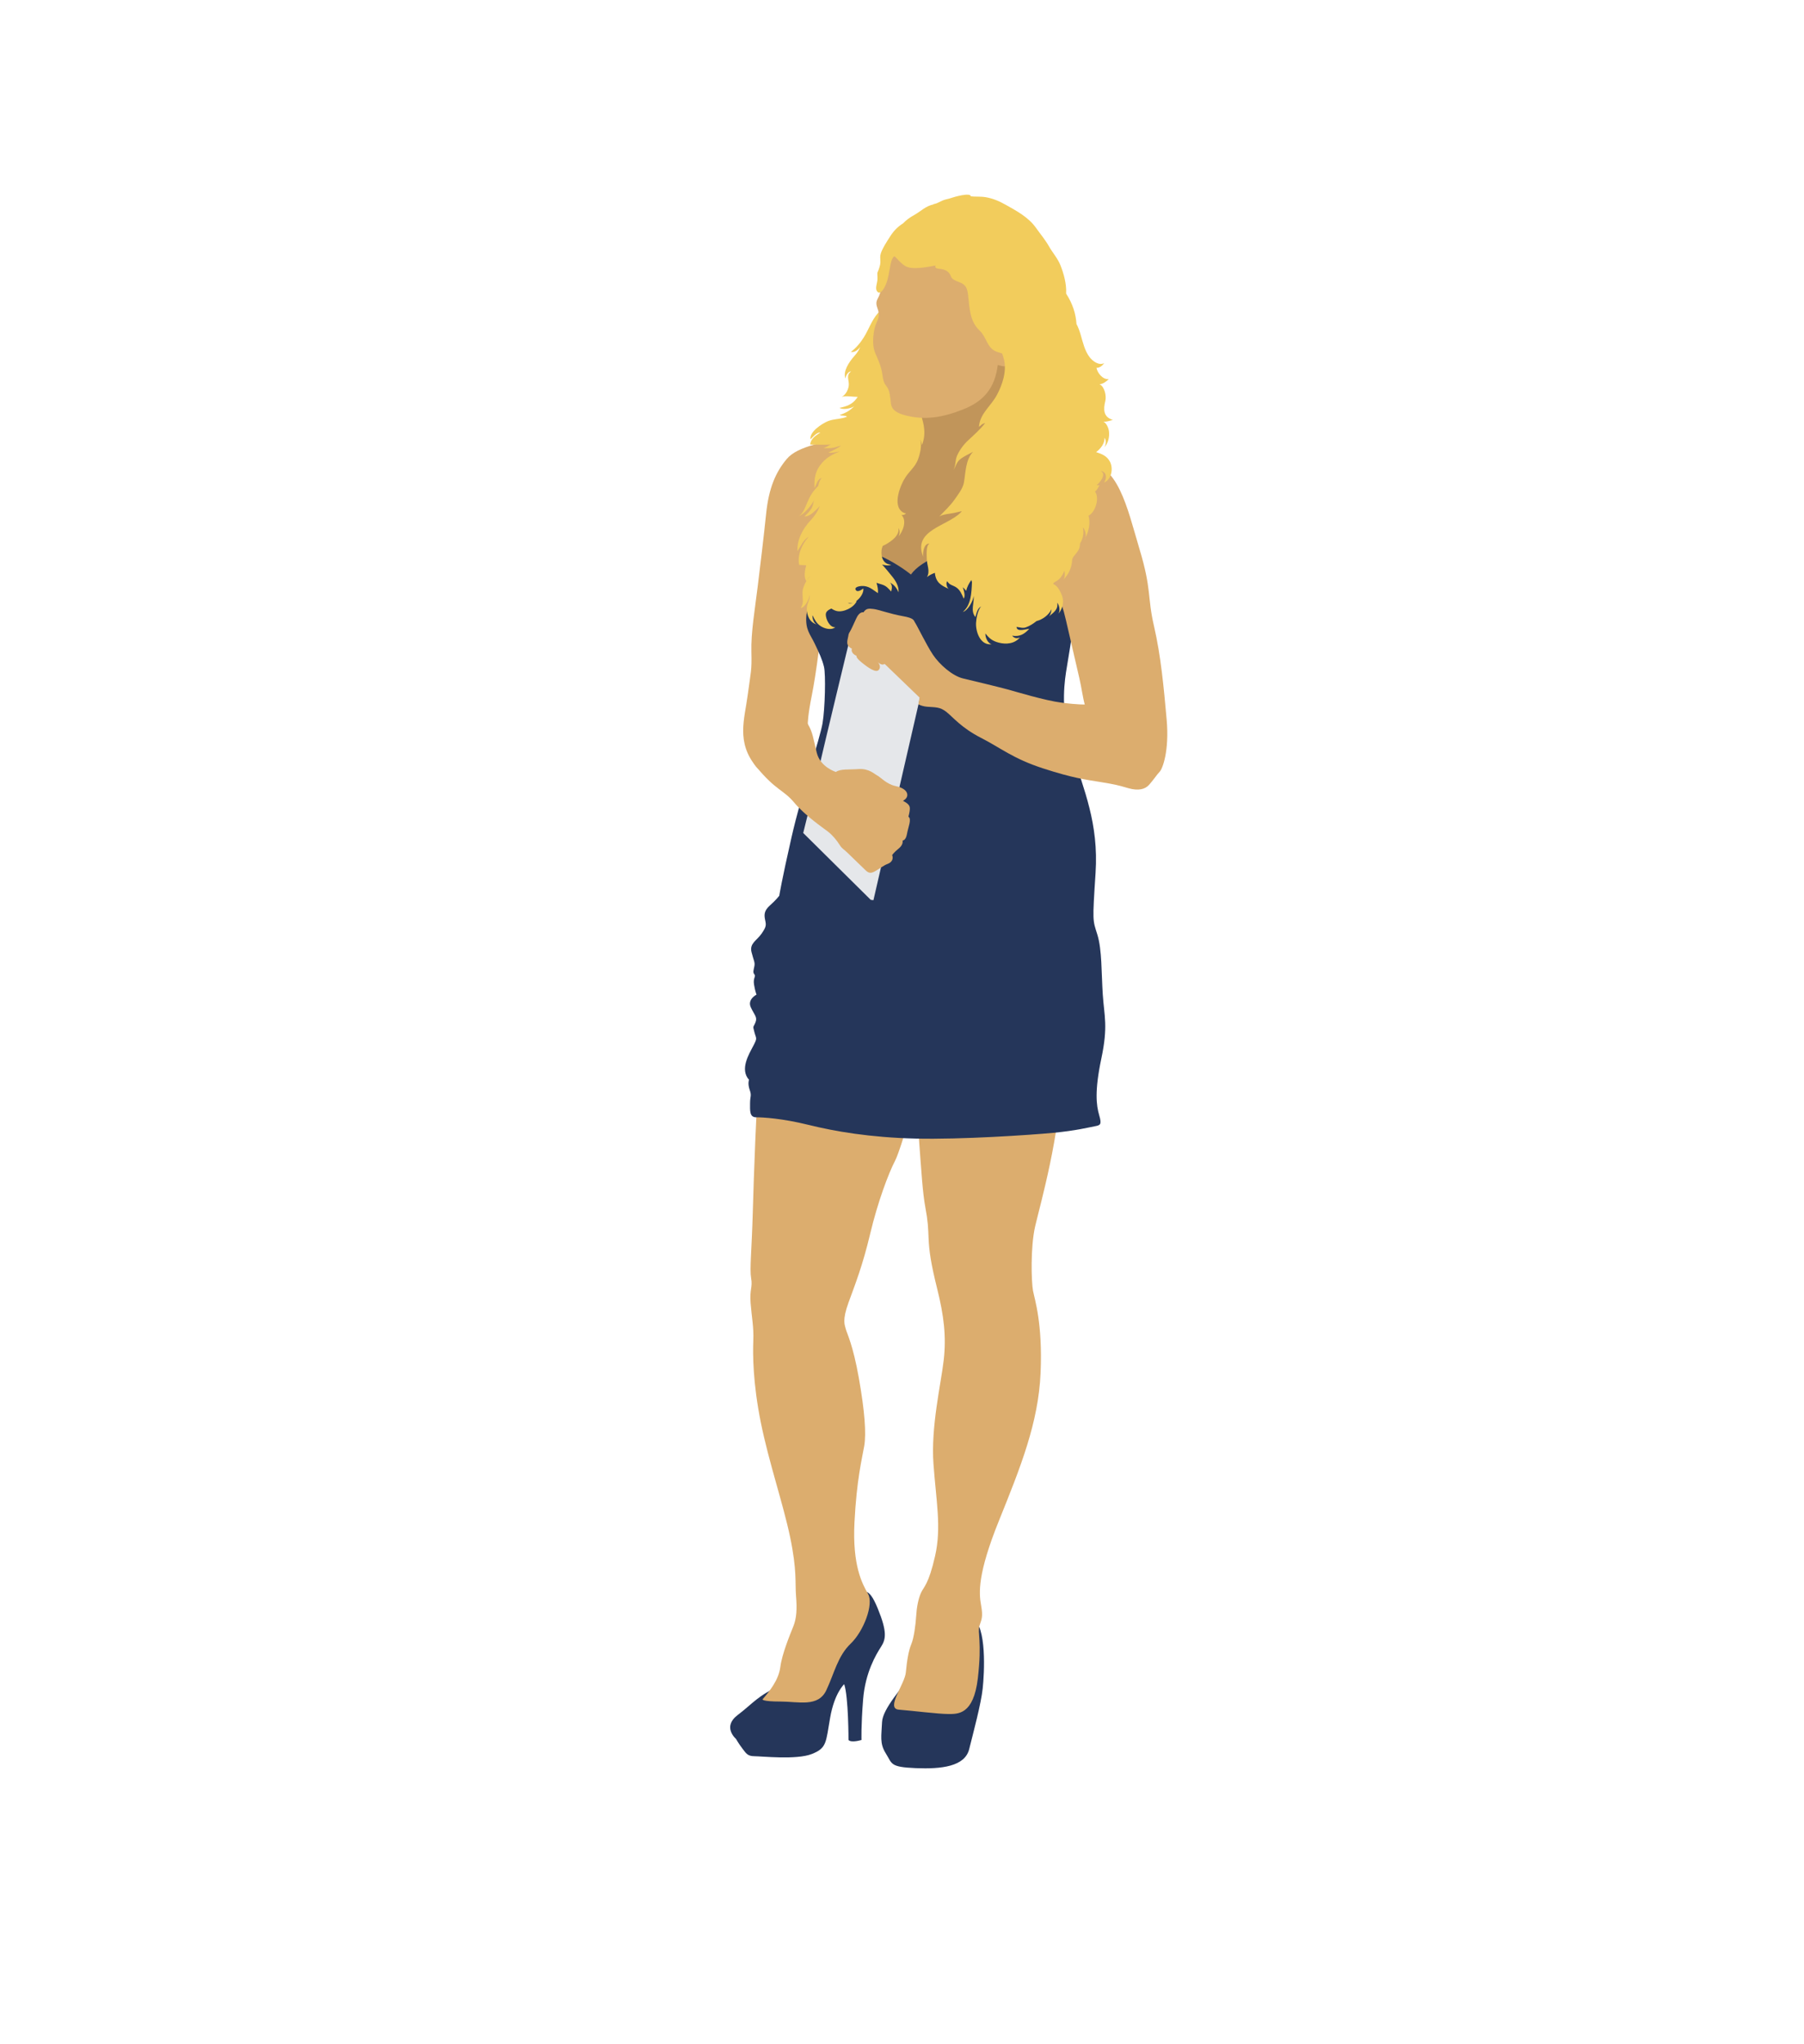 <?xml version="1.0" encoding="utf-8"?>
<!-- Generator: Adobe Illustrator 17.0.0, SVG Export Plug-In . SVG Version: 6.00 Build 0)  -->
<!DOCTYPE svg PUBLIC "-//W3C//DTD SVG 1.1//EN" "http://www.w3.org/Graphics/SVG/1.1/DTD/svg11.dtd">
<svg version="1.1" id="Layer_1" xmlns="http://www.w3.org/2000/svg" xmlns:xlink="http://www.w3.org/1999/xlink" x="0px" y="0px"
	 width="355px" height="402px" viewBox="0 0 355 402" enable-background="new 0 0 355 402" xml:space="preserve">
<g>
	<g>
		<path fill="#25365A" d="M168.467,313.358c1.493-0.108,2.342-1.706,4.258,2.981c1.918,4.684,1.597,6.068,0.639,7.557
			c-0.958,1.491-3.085,5.005-3.515,10.326c-0.422,5.325-0.318,7.984-0.318,7.984s-2.022,0.641-2.559,0c0,0,0-8.514-0.849-10.964
			c0,0-1.915,1.703-2.765,6.601c-0.856,4.897-0.641,5.962-3.621,7.131c-2.979,1.175-9.902,0.428-11.285,0.428
			c-1.382,0-1.668-0.627-2.347-1.492c-0.741-0.959-1.274-1.915-1.274-1.915s-2.767-2.342,0.321-4.685
			c3.085-2.342,3.939-3.834,8.516-5.857C158.247,329.434,168.467,313.358,168.467,313.358z"/>
		<path fill="#25365A" d="M179.219,329.434c-1.535,2.381-5.538,6.601-5.644,9.261c-0.104,2.663-0.531,4.153,0.748,6.174
			c1.279,2.023,0.743,2.663,5.857,2.877c5.111,0.212,9.685-0.321,10.539-3.728c0.852-3.406,2.342-8.942,2.659-11.923
			c0.325-2.98,0.854-12.242-2.022-13.948C188.48,316.445,181.349,326.134,179.219,329.434z"/>
		<path fill="#DCAD6E" d="M149.517,208.706c-0.745,9.69-1.168,22.252-1.383,29.811c-0.212,7.558-0.641,11.071-0.323,12.88
			c0.323,1.81-0.318,2.129-0.104,4.899c0.215,2.766,0.642,4.681,0.531,7.344c-0.104,2.661-0.104,8.303,1.491,16.184
			c1.597,7.876,4.366,15.862,5.748,22.461c1.385,6.602,0.96,9.05,1.168,11.604c0.217,2.556,0.113,4.363-0.526,5.963
			c-0.641,1.597-2.236,5.429-2.561,7.987c-0.316,2.551-2.123,4.788-3.508,6.383c0,0-0.106,0.428,3.508,0.428
			c3.627,0,7.454,1.171,9.053-2.235c1.597-3.405,2.238-6.707,4.791-9.157c2.559-2.447,4.578-7.769,3.408-9.795
			c-1.172-2.023-3.092-5.643-2.663-14.054c0.427-8.407,1.491-12.562,1.917-15.008c0.425-2.45,0.106-6.813-1.062-13.415
			c-1.175-6.601-2.345-8.731-2.559-9.581c-0.21-0.85-0.745-1.704,0.529-5.216c1.281-3.516,2.769-7.239,4.262-13.523
			c1.491-6.279,3.619-11.924,4.899-14.371c1.274-2.449,5.216-16.502,5.749-20.334C182.415,204.129,149.517,208.706,149.517,208.706z
			"/>
		<path fill="#DCAD6E" d="M180.179,203.917c-0.425,10.22-0.108,9.582,0.529,18.311c0.641,8.73,0.856,12.349,1.385,15.222
			c0.535,2.875,0.535,3.833,0.641,6.175c0.104,2.342,0.425,4.793,1.703,9.901c1.274,5.113,1.809,9.262,1.274,13.948
			c-0.533,4.684-2.552,13.096-2.019,20.439c0.529,7.345,1.599,12.459,0.321,18.098c-1.278,5.641-2.238,6.068-2.769,7.239
			c-0.535,1.171-0.854,2.876-0.956,4.58c-0.108,1.704-0.429,4.257-0.96,5.536c-0.535,1.276-0.852,3.193-1.071,5.536
			c-0.21,2.341-4.041,7.133-1.382,7.345c2.667,0.211,7.774,0.853,9.692,0.853c1.913,0,5.003,0.211,5.857-7.026
			c0.849-7.244-0.111-9.051,0.318-10.329c0.42-1.279,0.743-1.703,0.319-4.044c-0.429-2.342-0.748-6.068,3.512-16.609
			c4.256-10.539,7.772-19.267,8.197-29.061c0.425-9.797-1.17-14.478-1.491-16.183c-0.316-1.704-0.529-8.518,0.425-12.671
			c0.96-4.15,5.114-18.628,5.114-29.912c0-11.288,5.426-16.93-11.289-14.905C180.818,198.379,180.179,203.917,180.179,203.917z"/>
		<path fill="#DCAD6E" d="M168.653,85.482c-6.237,1.453-11.645,2.183-13.826,4.78c-2.185,2.601-3.537,5.72-4.056,10.711
			c-0.52,4.99-1.141,10.084-1.663,14.348c-0.52,4.261-1.356,9.149-1.245,12.89c0.102,3.745-0.111,3.845-0.73,8.525
			c-0.621,4.676-2.289,9.252,1.661,14.034c3.953,4.784,11.156-6.754,10.163-8.386c0,0,0-1.705,0.781-5.537
			c0.778-3.834,2.128-13.271,2.057-17.387c-0.069-4.118,1.632-24.272,5.041-27.681C170.241,88.371,168.653,85.482,168.653,85.482z"
			/>
		<path fill="#C1955A" d="M177.684,74.158c0,2.977-0.383,5.67-1.413,8.487c-1.515,4.149-3.981,8.02-5.961,11.96
			c-1.588,3.164-3.251,6.603-3.278,10.22c-0.024,2.721,0.526,4.771,2.369,6.79c1.818,1.994,3.959,3.79,6.361,5.052
			c2.307,1.214,5.067,2.844,7.783,2.423c1.013-0.156,1.63-0.617,2.267-1.37c0.929-1.107,1.904-2.225,2.747-3.394
			c3.258-4.511,6.56-8.916,8.604-14.17c1.108-2.848,1.834-5.831,2.8-8.728c0.849-2.537,1.435-4.804,2.11-8.367
			c0.785-4.178,1.404-8.508,1.623-12.741c0.146-2.795-0.243-5.699-2.168-7.866c-1.174-1.332-2.532-2.314-4.05-3.179
			c-1.623-0.928-3.468-1.036-5.264-1.251c-1.756-0.209-3.952-0.104-5.547,0.769c-2.167,1.184-3.203,3.293-4.216,5.355
			c-0.423,0.866-0.962,1.666-1.508,2.478c-1.04,1.55-1.697,3.092-2.385,4.832L177.684,74.158z"/>
		<path fill="#25365A" d="M165.13,107.251c0,0-6.246,11.072-6.454,13.839c-0.214,2.768,0.71,3.549,1.632,5.465
			c0.918,1.916,1.486,3.123,1.845,4.612c0.349,1.493,0.21,8.092-0.288,11.072c-0.498,2.983-4.114,13.7-6.105,22.429
			c-1.984,8.729-2.411,11.499-2.411,11.499s-0.637,0.85-1.847,1.914c-1.205,1.066-1.137,1.917-0.922,2.911
			c0.212,0.993,0.212,1.275-0.708,2.626c-0.924,1.348-2.415,1.917-1.988,3.621c0.427,1.701,0.71,1.986,0.568,2.768
			c-0.142,0.779-0.356,1.207,0,1.632c0.354,0.425-0.283,0.638-0.073,1.985c0.215,1.349,0.496,1.989,0.496,1.989
			s-1.842,0.921-1.135,2.482c0.712,1.563,1.351,1.917,0.925,2.98c-0.427,1.066-0.568,0.57-0.212,1.917
			c0.354,1.349,0.639,1.066-0.215,2.697c-0.849,1.633-2.696,4.615-0.849,6.673c0,0-0.285,0.78,0.139,1.986
			c0.425,1.209,0.073,1.209,0.073,2.627c0,1.42-0.144,2.769,1.205,2.769c1.347,0,5.114,0.211,10.291,1.488
			c5.182,1.281,12.136,2.486,21.081,2.697c8.942,0.215,22.64-0.707,27.112-1.135c4.47-0.424,6.952-1.064,8.089-1.276
			c1.137-0.211,1.491-0.286,0.922-2.202c-0.568-1.918-0.922-4.754,0.429-11.14c1.349-6.39,0.564-8.304,0.281-12.563
			c-0.281-4.26-0.142-8.802-1.064-11.783c-0.925-2.979-0.995-2.341-0.356-12.137c0.641-9.793-2.342-16.394-4.541-23.635
			c-2.201-7.237-1.774-12.561-1.278-15.824c0.498-3.266,1.915-10.576,1.774-14.906c-0.14-4.328-7.166-13.485-7.166-13.485
			s-21.078,3.338-25.124,9.157C179.256,113,172.869,107.606,165.13,107.251z"/>
		<path fill="#E5E7EA" d="M168.408,124.911l-1.066,0.267c0,0-5.273,21.826-6.339,26.497c-1.071,4.676-2.942,12.151-2.942,12.151
			l13.288,13.15l0.531,0.069l9.478-41.186L168.408,124.911z"/>
		<path fill="#DCAD6E" d="M151.474,140.906c-4.129,1.895-4.872,7.21-2.681,9.864c3.953,4.784,5.304,4.471,7.489,7.07
			c2.181,2.601,5.717,4.994,6.653,5.719c0.933,0.728,1.767,1.767,2.285,2.599c0.524,0.833,0.834,0.833,1.663,1.665
			c0.834,0.831,2.703,2.598,3.329,3.223c0.628,0.621,1.042,0.831,1.975,0.311c0.936-0.52,1.666-1.146,2.495-1.453
			c0.834-0.314,1.166-0.978,0.883-1.754c0,0,0.425-0.571,1.134-1.139c0.708-0.566,0.993-1.064,0.925-1.701c0,0,0.633,0,0.852-1.28
			c0.212-1.275,0.993-2.983,0.281-3.406c0,0,0.285-0.923,0.285-1.632c0-0.71-0.566-1.064-1.349-1.491c0,0,0.854-0.426,0.854-1.136
			c0-0.71-0.637-1.418-2.345-1.774c-1.703-0.354-2.981-1.775-3.545-2.059c-0.573-0.283-1.635-1.419-3.698-1.277
			c-2.055,0.143-3.541-0.071-4.466,0.57c0,0-3.052-0.925-3.762-3.764c-0.71-2.837-0.781-4.043-1.774-5.676
			C158.957,142.383,155.677,138.977,151.474,140.906z"/>
		<path fill="#DCAD6E" d="M180.723,138.527c0.502,0.246,1.064,0.414,1.705,0.468c1.643,0.139,2.497-0.007,3.807,1.02
			c1.307,1.024,2.902,3.101,6.801,5.096c3.904,1.994,6.301,4.086,12.198,6.002c5.888,1.917,8.299,2.2,11.355,2.697
			c3.046,0.497,3.475,0.638,5.461,1.207c1.986,0.567,3.265,0.212,4.048-0.638c0.783-0.853,1.632-2.13,2.128-2.625
			c0.5-0.499,1.918-3.976,1.349-10.293c-0.566-6.316-1.137-12.491-2.482-18.312c-1.351-5.82-0.427-7.097-2.842-15.116
			c-2.413-8.021-4.258-17.461-11.141-17.034c-6.883,0.426-12.494,3.123-10.789,14.763c1.148,7.839,2.769,7.806,4.258,9.723
			c1.491,1.917,1.986,1.35,3.194,6.53c1.21,5.18,2.203,9.511,2.627,11.357c0.425,1.844,0.71,3.972,1.064,5.178
			c0,0-1.208,0.072-4.545-0.354c-3.333-0.427-8.867-2.128-10.714-2.627c-1.847-0.495-6.529-1.632-8.657-2.128
			c-2.13-0.497-4.687-2.768-5.965-4.685c-1.276-1.916-3.123-5.747-3.477-6.246c-0.352-0.496-0.075-0.916-2.499-1.343
			c-2.418-0.426-4.724-1.281-5.693-1.394c-0.969-0.116-1.48-0.142-1.993,0.655c0,0-0.765-0.23-1.394,1.139
			c-0.63,1.365-0.997,2.191-1.252,2.619c-0.257,0.427-0.257,0.398-0.372,1.054c-0.115,0.655-0.597,1.736,0.739,2.334
			c0,0-0.367,0.853,0.94,1.423c0,0-0.312,0.228,0.938,1.252c1.254,1.024,2.904,2.22,3.448,1.452
			c0.537-0.769-0.259-1.508-0.259-1.508s0.799,0.826,1.367,0.369l6.883,6.63L180.723,138.527z"/>
		<path fill="#F2CC5C" d="M183.508,61.2c-0.823-1.546-2.099-2.639-3.917-2.784c-0.486-0.04-0.969-0.009-1.416,0.094l-0.013-0.011
			c-0.296-0.377-1.561,0.327-2.004,0.498c-1.349,0.515-2.46,1.511-3.402,2.601c-1.265,1.449-1.789,3.183-2.782,4.769
			c-0.712,1.135-1.526,2.073-2.537,2.846c0.701,0.155,1.382-0.353,1.831-0.961c-0.031,0.089-0.069,0.176-0.108,0.263
			c-0.27,0.59-0.655,1.078-1.09,1.569c-0.929,1.056-2.256,2.934-1.688,4.386c-0.007-0.51,0.529-1.469,1.104-1.41
			c-0.998,0.676-0.453,1.597-0.449,2.529c0,0.872-0.566,2.073-1.409,2.468c0.916-0.273,2.112-0.004,3.077-0.004
			c0.026,0,0.055-0.001,0.082-0.001c-0.073,0.111-0.148,0.218-0.228,0.324c-0.863,1.179-2.004,1.568-3.349,1.841
			c0.619,0.425,2.314,0.146,2.906-0.346c-0.887,0.91-1.683,1.355-2.884,1.74c0.447,0.242,1.024,0.022,1.457,0.338
			c-1.194,0.523-2.526,0.375-3.789,0.893c-1.132,0.468-3.656,2.084-3.404,3.55c0.515-0.455,1.17-1.348,1.949-1.347
			c-0.9,0.655-1.876,1.14-2.011,2.394c1.393-0.03,2.698,0.112,4.107-0.035c-0.022,0.009-0.042,0.02-0.066,0.028
			c-0.478,0.201-0.931,0.588-1.427,0.72c0.635-0.008,1.258,0.023,1.887-0.083c0.546-0.092,1.079-0.311,1.626-0.444
			c-0.246,0.139-0.491,0.342-0.67,0.442c-0.6,0.332-1.259,0.682-1.889,0.955c0.659,0.115,1.588-0.116,2.256-0.239
			c-1.279,0.512-2.453,1.084-3.453,2.207c-1.38,1.551-1.621,3.044-1.511,5.022c0.287-0.563,0.597-1.867,1.385-1.987
			c-0.358,0.403-0.56,0.953-0.655,1.535c-0.04,0.048-0.082,0.091-0.113,0.124c-0.986,0.962-1.533,1.91-2.064,3.175
			c-0.402,0.948-0.863,2.328-1.88,2.79c1.429-0.645,2.533-2.039,3.318-3.377c-0.252,0.421-0.265,1.031-0.487,1.501
			c-0.341,0.743-0.936,1.221-1.486,1.799c0.975,0.079,2.174-1.151,3.012-2.039c-0.159,0.298-0.27,0.653-0.391,0.877
			c-0.405,0.73-0.887,1.36-1.451,1.967c-1.489,1.597-2.678,3.764-2.548,6.015c0.624-0.952,1.181-2.252,2.199-2.823
			c-1.31,1.452-2.274,3.539-1.869,5.543c0.473,0.007,0.931,0.036,1.389,0.056c-0.268,0.99-0.518,2.385,0.035,3.106
			c-0.341,0.559-0.61,1.228-0.701,1.7c-0.146,0.725,0.013,1.568,0,2.303c-0.011,0.523-0.155,0.793-0.383,1.277
			c0.783-0.004,1.749-1.919,1.721-2.607c0.146,0.889-0.553,1.745-0.557,2.683c-0.015,1.407,0.557,2.799,1.962,3.182
			c-0.608-0.242-0.887-1.167-0.851-1.804c0.445,0.834,0.763,1.569,1.588,2.114c0.783,0.519,2.093,0.887,2.913,0.238
			c-1.099,0.088-1.858-1.555-1.878-2.464c-0.013-0.643,0.529-0.948,1.099-1.215c0.31,0.217,0.644,0.385,1.026,0.484
			c1.305,0.344,3.446-0.687,3.968-1.958c-0.06,0.012-0.122,0.033-0.188,0.06c0.891-0.582,1.623-1.74,1.473-2.526
			c-0.299,0.231-1.144,0.838-1.478,0.293c-0.356-0.582,0.723-0.754,1.093-0.78c1.433-0.091,2.17,0.677,3.267,1.402
			c0.062-0.644-0.062-1.335-0.283-2.028c0.361,0.106,0.719,0.213,1.071,0.331c0.869,0.28,1.225,0.717,1.814,1.381
			c0.175-0.575,0.277-1.285-0.232-1.766c0.821,0.425,1.34,1.091,1.683,1.93c0.113-1.182-0.555-2.285-1.276-3.156
			c-0.63-0.762-1.269-1.599-1.96-2.311c0.582,0.132,1.294,0.291,1.796,0.022c-1.528-0.068-2.046-1.451-1.9-2.801
			c0.026-0.306,0.113-0.603,0.232-0.895c0.201-0.085,0.389-0.178,0.566-0.274c1.132-0.634,2.769-1.754,2.535-3.251
			c0.305,0.532,0.267,1.08,0.038,1.637c0.84-1.005,1.676-3.085,0.546-4.193c0.358,0.027,0.672-0.048,0.902-0.34
			c-0.237,0.014-0.414-0.056-0.608-0.173c-2.21-1.326-0.456-5.535,0.579-7.03c0.743-1.081,1.86-2.011,2.342-3.283
			c0.434-1.131,0.856-2.84,0.491-4.026c0.161,0.321,0.252,0.735,0.323,1.096c0.142-0.318,0.345-1.033,0.416-1.522
			c0.4-2.878-1.205-5.19-1.374-7.95c-0.133-2.208,0.781-4.102,1.825-5.972c0.146-0.199,0.281-0.398,0.411-0.605
			c0.197-0.316,0.356-0.637,0.482-0.966c0.016-0.032,0.033-0.061,0.053-0.089C184.819,67.573,185.071,64.132,183.508,61.2z
			 M158.837,114.054c0.133-0.308,0.396-0.573,0.695-0.717C159.288,113.484,159.052,113.743,158.837,114.054z M166.879,118.528
			c0.292,0.129,0.615,0.125,0.933,0.027C167.487,118.701,167.158,118.787,166.879,118.528z"/>
		<path fill="#DCAD6E" d="M199.306,60.326c-0.688-0.29-0.504-0.325-1.172-0.597c0.089-1.929-0.135-3.899-0.971-5.922
			c-2.466-5.961-6.682-10.969-10.973-9.937c-5.698,1.375-10.493,2.069-11.369,6.201c-0.871,4.134-1.431,7.236-1.827,8.108
			c-0.398,0.875-0.794,1.193-0.316,2.464c0.473,1.273,0.237,1.909-0.239,2.942c-0.48,1.033-1.033,4.055-0.161,5.962
			c0.874,1.91,1.113,2.782,1.272,3.579c0.161,0.795,0.161,1.907,0.796,2.702c0.635,0.795,0.717,1.431,0.876,2.624
			c0.159,1.192-0.159,2.542,3.338,3.338c3.495,0.794,6.755,0.398,10.971-1.271c3.913-1.551,6.246-4.062,6.815-8.743
			c0.287,0.113,0.617,0.146,0.975,0.237c1.27,0.317,2.223-1.511,2.864-2.465c0.63-0.952,0.473-1.033,0.874-2.861
			C201.454,64.859,201.052,61.052,199.306,60.326z"/>
		<path fill="#F2CC5C" d="M215.764,88.942c-0.022-0.006-0.038-0.015-0.058-0.022c0.98-0.741,1.703-1.784,1.643-2.81
			c0.394,0.477,0.281,1.407-0.044,1.888c0.779-0.843,1.057-2.055,0.922-3.187c-0.073-0.586-0.46-1.565-1.082-1.885
			c0.621,0.077,1.265-0.195,1.849-0.345c-1.904-0.553-1.889-2.088-1.482-3.731c0.232-0.942-0.108-2.779-1.148-3.293
			c0.675,0.01,1.409-0.582,1.834-1.005c-1.141,0.176-2.261-1.201-2.426-2.208c0.619,0.015,1.188-0.43,1.511-0.931
			c-0.995,0.554-2.269-0.385-2.851-1.148c-0.969-1.269-1.309-2.839-1.75-4.355c-0.241-0.824-0.495-1.548-0.845-2.185
			c-0.133-1.989-0.715-3.933-2.044-5.986c0-0.039,0.007-0.077,0.007-0.113c0.097-1.777-0.476-3.843-1.132-5.486
			c-0.535-1.333-1.517-2.412-2.225-3.655c-0.767-1.352-1.736-2.486-2.623-3.732c-1.42-2.002-3.753-3.269-5.87-4.455
			c-1.3-0.725-2.492-1.256-3.968-1.514c-0.984-0.17-1.958-0.066-2.928-0.168c-0.064-0.813-3.307,0.117-3.826,0.307
			c-0.602,0.219-1.163,0.261-1.75,0.518c-0.575,0.253-1.19,0.638-1.82,0.713c-0.005,0.034,0.007,0.055,0.04,0.064
			c-1.458,0.239-2.566,1.394-3.782,2.064c-0.898,0.493-1.586,1.006-2.192,1.638c-1.057,0.672-1.836,1.467-2.502,2.496
			c-1.909,2.943-2.07,3.579-1.991,4.532c0.082,0.952-0.08,1.353-0.316,2.067c-0.237,0.715-0.318,0.318-0.237,1.51
			c0.077,1.194-0.635,2.148,0,2.862c0.635,0.718,1.745-1.033,2.143-3.099c0.4-2.067,0.48-2.943,0.876-3.578
			c0.396-0.637,0.48-0.079,1.511,0.874c1.033,0.954,1.668,1.67,6.916,0.637c0,0-0.396,0.556,0.632,0.636
			c1.035,0.077,1.75,0.397,2.15,1.034c0.396,0.634,0.077,0.952,1.829,1.589c1.745,0.634,1.668,1.669,1.907,3.815
			c0.237,2.146,0.478,4.134,2.068,5.645c1.588,1.508,1.431,3.576,3.574,4.292c0.363,0.12,0.668,0.209,0.929,0.289
			c0.137,0.397,0.265,0.799,0.359,1.202c0.553,2.297-0.283,4.872-1.382,6.936c-1.19,2.233-3.346,3.657-3.545,6.27
			c0.287-0.138,0.48-0.428,0.763-0.566c0.133-0.068,0.292-0.114,0.451-0.143c-0.995,1.252-2.137,2.276-3.377,3.42
			c-0.867,0.803-1.701,1.944-2.163,3.027c-0.365,0.855-0.223,1.967-0.703,2.745c0.502-0.656,0.575-1.45,1.276-2.036
			c0.745-0.619,1.734-1.048,2.599-1.515c-1.491,1.496-1.462,4.126-1.803,6.03c-0.217,1.211-1.128,2.331-1.825,3.339
			c-0.847,1.217-2.013,2.293-3.015,3.344c0.818-0.47,1.933-0.492,2.849-0.684c0.531-0.108,1.057-0.232,1.584-0.357
			c-0.077,0.093-0.155,0.187-0.246,0.28c-2.711,2.717-9.469,3.434-7.367,8.697c-0.104-0.772,0.095-2.655,1.243-2.604
			c-0.737,0.381-0.533,2.33-0.533,3.027c0,1.15,0.725,2.448,0.024,3.57c0.484-0.374,1.009-0.641,1.566-0.84
			c0.181,1.859,1.175,2.478,2.754,3.16c-0.387-0.187-0.648-1.21-0.31-1.507c0.42,0.764,1.077,0.756,1.75,1.199
			c0.77,0.509,1.135,1.399,1.469,2.203c0.409-0.462,0.024-1.668-0.166-2.21c0.254,0.178,0.462,0.494,0.683,0.7
			c0.117-0.731,0.533-1.478,0.998-2.131c0.035,0.129,0.082,0.265,0.124,0.397c-0.086,2.177-0.179,4.515-1.792,5.878
			c0.987-0.263,2.061-2.19,2.119-3.16c0.166,1.367-0.681,2.919,0.345,4.163c0.23-0.717,0.369-1.713,1.155-2.089
			c-0.672,0.617-0.984,2.368-1.026,3.247c-0.084,1.753,0.845,4.445,3.037,4.194c-0.688-0.217-1.243-1.263-1.19-2.119
			c0.787,0.98,1.334,1.461,2.608,1.8c1.46,0.385,3.172,0.235,4.187-1.038c-0.619,0.322-1.168,0.127-1.542-0.326
			c0.022,0.003,0.04,0.007,0.058,0.01c1.44,0.228,2.327-0.306,3.313-1.351c-0.59-0.015-2.426,0.723-2.508-0.38
			c0.648,0.041,1.174,0.313,1.818,0.087c0.743-0.261,1.46-0.701,2.11-1.233c1.274-0.339,2.437-1.223,2.962-2.341
			c-0.053,0.473-0.137,1.017-0.504,1.413c0.942-0.781,1.858-1.372,1.628-2.68c0.445,0.506,0.65,1.715,0.157,2.244
			c0.812-0.853,1.188-2.229,0.867-3.367c-0.221-0.766-0.902-2.26-1.778-2.537c-0.005-0.069-0.005-0.136-0.007-0.206
			c0.374-0.306,0.9-0.518,1.27-0.912c0.445-0.493,0.67-1.003,0.909-1.522c0.088,0.534,0.168,1.287-0.21,1.765
			c0.818-0.86,1.323-1.714,1.599-2.885c0.17-0.706,0.002-1.115,0.4-1.652c0.42-0.568,0.927-1.019,1.15-1.711
			c0.089-0.263,0.128-0.566,0.13-0.89c0.573-0.876,0.818-1.987,0.562-3.133c0.414,0.369,0.681,1.347,0.524,2.002
			c0.628-1.309,1.004-2.904,0.582-4.317c1.343-0.651,2.241-3.497,1.274-4.749c0.451-0.325,0.608-0.813,0.894-1.276
			c-0.197,0.039-0.392,0.05-0.582,0.042c0.409-0.349,0.761-0.766,1.031-1.232c0.308-0.533,0.504-1.263-0.234-1.606
			c1.185,0.193,1.281,1.355,0.701,2.294c1.491-0.653,1.82-2.815,1.124-4.124C217.835,89.703,216.879,89.294,215.764,88.942z
			 M213.619,105.738c-0.073,0.153-0.146,0.301-0.228,0.445C213.504,106.07,213.575,105.918,213.619,105.738z"/>
	</g>
</g>
</svg>
